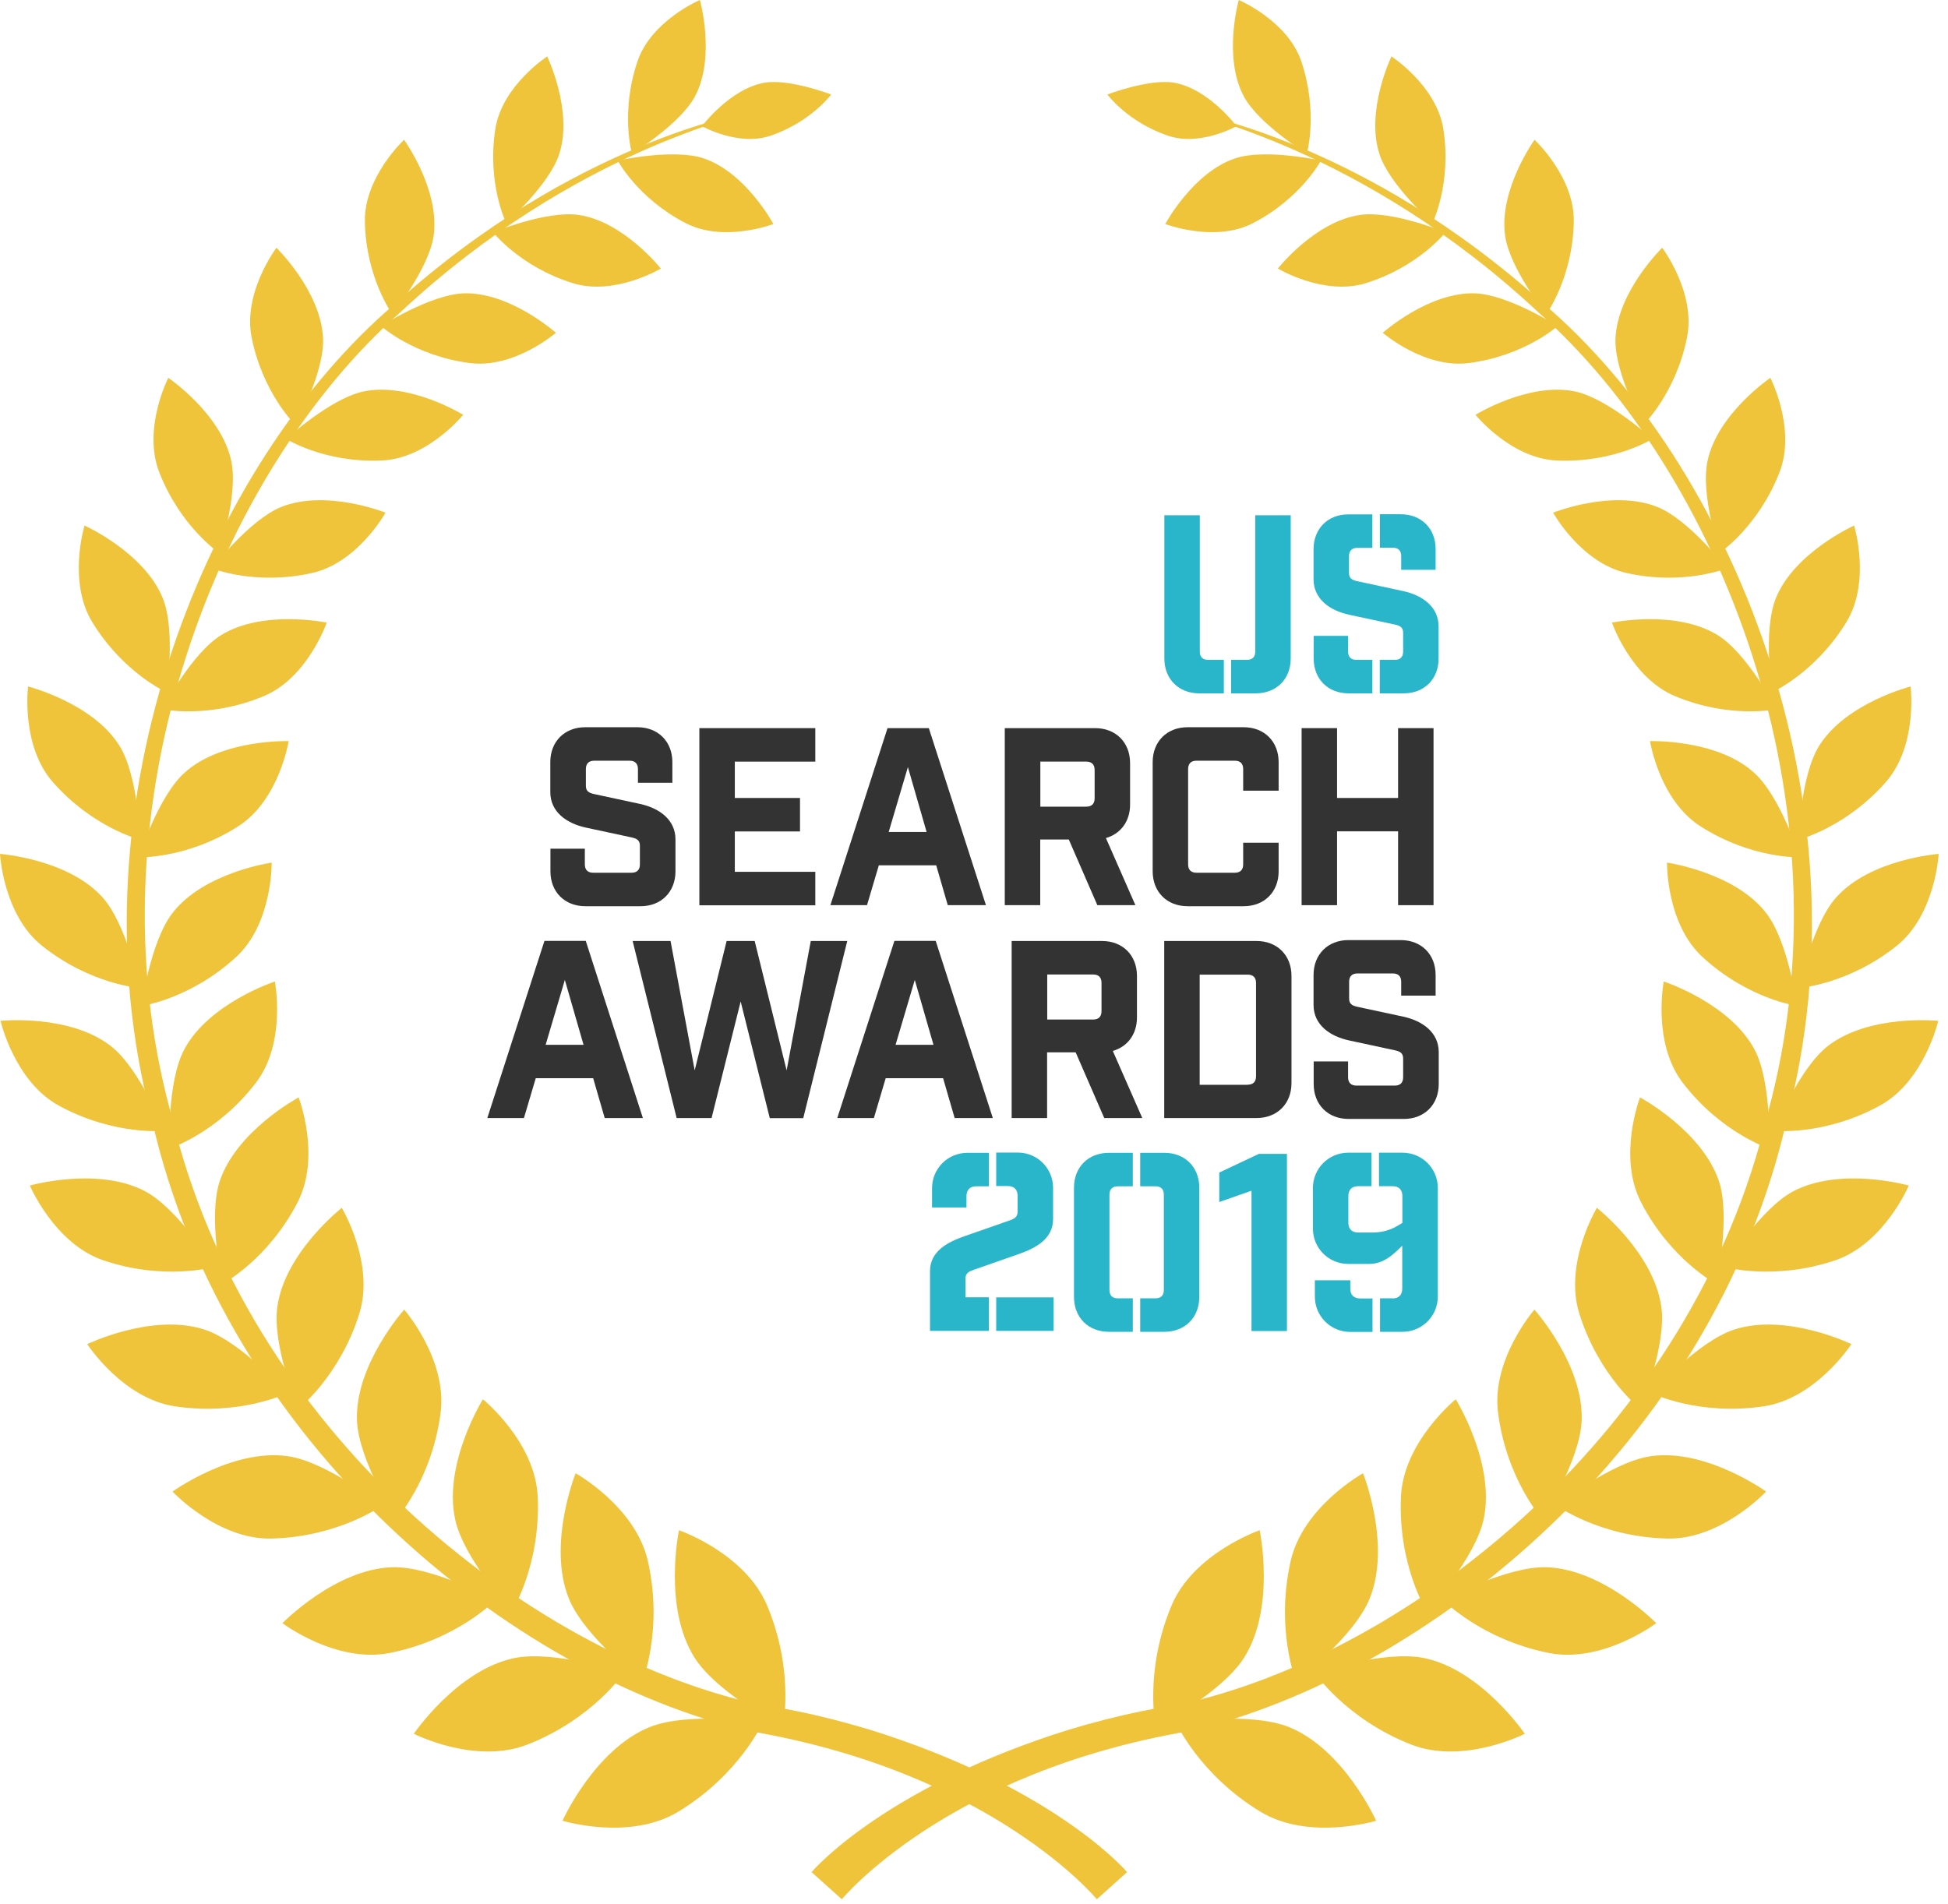 <svg width="133" height="130" viewBox="0 0 133 130" fill="none" xmlns="http://www.w3.org/2000/svg">
<g clip-path="url(#clip0)">
<path d="M74.887 129.697C74.887 129.697 67.768 121.028 51.145 118.21C34.965 114.434 15.39 98.648 10.373 76.481C4.557 54.527 14.344 31.571 26.862 20.837C39.292 9.572 50.941 7.826 50.711 7.676C50.994 8.012 39.443 10.024 27.323 21.334C15.107 32.129 5.807 54.784 11.702 76.153C16.827 97.736 35.985 112.847 51.641 116.357C55.392 116.933 58.734 117.829 61.659 118.874C72.706 122.792 76.952 127.844 76.952 127.844L74.887 129.697Z" fill="#EFC43A"/>
<path d="M57.475 129.697C57.475 129.697 64.594 121.028 81.217 118.21C97.396 114.434 116.962 98.648 121.989 76.481C127.805 54.527 118.017 31.571 105.499 20.837C93.07 9.572 81.421 7.826 81.66 7.676C81.376 8.012 92.928 10.024 105.038 21.334C117.255 32.129 126.555 54.784 120.659 76.153C115.535 97.736 96.368 112.847 80.72 116.357C76.97 116.933 73.628 117.829 70.702 118.874C59.656 122.792 55.409 127.844 55.409 127.844L57.475 129.697Z" fill="#EFC43A"/>
<path d="M46.358 104.498C46.358 104.498 50.888 106.058 52.386 109.666C54.266 114.177 53.45 117.962 53.45 117.962C53.45 117.962 48.911 115.604 47.395 113.158C45.258 109.719 46.358 104.498 46.358 104.498Z" fill="#EFC43A"/>
<path d="M38.405 124.334C38.405 124.334 42.989 125.743 46.331 123.705C50.507 121.161 52.076 117.625 52.076 117.625C52.076 117.625 47.014 116.862 44.345 117.944C40.595 119.468 38.405 124.334 38.405 124.334Z" fill="#EFC43A"/>
<path d="M39.301 100.607C39.301 100.607 43.405 102.885 44.239 106.625C45.285 111.305 43.858 114.815 43.858 114.815C43.858 114.815 39.877 111.766 38.831 109.143C37.359 105.455 39.301 100.607 39.301 100.607Z" fill="#EFC43A"/>
<path d="M28.254 118.396C28.254 118.396 32.439 120.532 36.012 119.132C40.471 117.385 42.59 114.239 42.59 114.239C42.59 114.239 37.838 112.644 35.072 113.237C31.189 114.071 28.254 118.396 28.254 118.396Z" fill="#EFC43A"/>
<path d="M32.971 95.555C32.971 95.555 36.544 98.454 36.712 102.203C36.925 106.891 34.948 110.038 34.948 110.038C34.948 110.038 31.623 106.422 31.065 103.709C30.267 99.907 32.971 95.555 32.971 95.555Z" fill="#EFC43A"/>
<path d="M19.282 110.844C19.282 110.844 22.953 113.618 26.641 112.874C31.242 111.943 33.822 109.275 33.822 109.275C33.822 109.275 29.504 106.927 26.738 107.024C22.855 107.175 19.282 110.844 19.282 110.844Z" fill="#EFC43A"/>
<path d="M27.598 89.431C27.598 89.431 30.559 92.834 30.081 96.486C29.486 101.05 27.049 103.745 27.049 103.745C27.049 103.745 24.46 99.686 24.371 96.973C24.247 93.171 27.598 89.431 27.598 89.431Z" fill="#EFC43A"/>
<path d="M11.782 101.857C11.782 101.857 14.858 105.154 18.538 105.065C23.139 104.95 26.082 102.814 26.082 102.814C26.082 102.814 22.314 99.809 19.628 99.437C15.851 98.914 11.782 101.857 11.782 101.857Z" fill="#EFC43A"/>
<path d="M23.334 82.482C23.334 82.482 25.612 86.267 24.531 89.714C23.183 94.013 20.364 96.211 20.364 96.211C20.364 96.211 18.555 91.859 18.937 89.227C19.46 85.522 23.334 82.482 23.334 82.482Z" fill="#EFC43A"/>
<path d="M5.958 91.789C5.958 91.789 8.36 95.493 11.933 96.034C16.392 96.708 19.593 95.139 19.593 95.139C19.593 95.139 16.472 91.602 13.937 90.787C10.382 89.644 5.958 91.789 5.958 91.789Z" fill="#EFC43A"/>
<path d="M20.391 74.939C20.391 74.939 21.942 78.981 20.311 82.118C18.281 86.045 15.187 87.676 15.187 87.676C15.187 87.676 14.185 83.164 14.992 80.692C16.135 77.217 20.391 74.939 20.391 74.939Z" fill="#EFC43A"/>
<path d="M2.039 80.957C2.039 80.957 3.724 84.946 7.075 86.072C11.259 87.481 14.619 86.515 14.619 86.515C14.619 86.515 12.208 82.571 9.903 81.347C6.676 79.646 2.039 80.957 2.039 80.957Z" fill="#EFC43A"/>
<path d="M18.768 67.024C18.768 67.024 19.575 71.19 17.474 73.938C14.841 77.376 11.578 78.431 11.578 78.431C11.578 78.431 11.374 73.902 12.589 71.651C14.273 68.496 18.768 67.024 18.768 67.024Z" fill="#EFC43A"/>
<path d="M0.036 69.71C0.036 69.71 0.984 73.849 4.025 75.506C7.828 77.58 11.233 77.217 11.233 77.217C11.233 77.217 9.575 72.998 7.562 71.429C4.734 69.231 0.036 69.71 0.036 69.71Z" fill="#EFC43A"/>
<path d="M18.547 58.906C18.547 58.906 18.617 63.062 16.117 65.358C12.988 68.23 9.672 68.691 9.672 68.691C9.672 68.691 10.248 64.294 11.8 62.318C13.954 59.561 18.547 58.906 18.547 58.906Z" fill="#EFC43A"/>
<path d="M0 58.312C0 58.312 0.213 62.468 2.872 64.587C6.188 67.237 9.539 67.467 9.539 67.467C9.539 67.467 8.662 63.115 6.986 61.263C4.619 58.648 0 58.312 0 58.312Z" fill="#EFC43A"/>
<path d="M19.708 50.609C19.708 50.609 19.07 54.633 16.268 56.424C12.766 58.666 9.477 58.542 9.477 58.542C9.477 58.542 10.78 54.394 12.616 52.754C15.169 50.459 19.708 50.609 19.708 50.609Z" fill="#EFC43A"/>
<path d="M1.915 46.878C1.915 46.878 1.41 50.92 3.617 53.419C6.365 56.539 9.557 57.337 9.557 57.337C9.557 57.337 9.451 52.985 8.147 50.911C6.312 47.995 1.915 46.878 1.915 46.878Z" fill="#EFC43A"/>
<path d="M22.305 42.517C22.305 42.517 21.011 46.293 17.997 47.543C14.229 49.111 11.082 48.429 11.082 48.429C11.082 48.429 13.05 44.644 15.089 43.377C17.953 41.604 22.305 42.517 22.305 42.517Z" fill="#EFC43A"/>
<path d="M5.771 35.888C5.771 35.888 4.601 39.708 6.303 42.491C8.431 45.965 11.374 47.277 11.374 47.277C11.374 47.277 12.013 43.058 11.108 40.833C9.832 37.713 5.771 35.888 5.771 35.888Z" fill="#EFC43A"/>
<path d="M26.322 35.01C26.322 35.01 24.424 38.431 21.304 39.131C17.403 40 14.477 38.812 14.477 38.812C14.477 38.812 17.022 35.497 19.203 34.62C22.27 33.388 26.322 35.01 26.322 35.01Z" fill="#EFC43A"/>
<path d="M11.49 25.801C11.49 25.801 9.708 29.284 10.878 32.262C12.332 35.985 14.956 37.749 14.956 37.749C14.956 37.749 16.286 33.787 15.79 31.482C15.098 28.247 11.49 25.801 11.49 25.801Z" fill="#EFC43A"/>
<path d="M31.623 28.327C31.623 28.327 29.212 31.305 26.073 31.447C22.164 31.624 19.54 29.976 19.54 29.976C19.54 29.976 22.563 27.21 24.814 26.732C27.988 26.076 31.623 28.327 31.623 28.327Z" fill="#EFC43A"/>
<path d="M18.875 16.92C18.875 16.92 16.561 19.978 17.181 23.053C17.953 26.891 20.187 29.036 20.187 29.036C20.187 29.036 22.146 25.438 22.057 23.133C21.933 19.898 18.875 16.92 18.875 16.92Z" fill="#EFC43A"/>
<path d="M37.953 22.726C37.953 22.726 35.116 25.189 32.066 24.791C28.263 24.294 26.011 22.265 26.011 22.265C26.011 22.265 29.398 20.111 31.659 20.031C34.824 19.934 37.953 22.726 37.953 22.726Z" fill="#EFC43A"/>
<path d="M27.589 9.546C27.589 9.546 24.832 12.107 24.912 15.174C25.001 19.012 26.791 21.458 26.791 21.458C26.791 21.458 29.3 18.32 29.611 16.078C30.036 12.94 27.589 9.546 27.589 9.546Z" fill="#EFC43A"/>
<path d="M45.117 18.338C45.117 18.338 41.96 20.235 39.088 19.331C35.497 18.205 33.671 15.865 33.671 15.865C33.671 15.865 37.306 14.358 39.505 14.677C42.572 15.121 45.117 18.338 45.117 18.338Z" fill="#EFC43A"/>
<path d="M37.359 3.855C37.359 3.855 34.265 5.859 33.813 8.837C33.246 12.55 34.558 15.227 34.558 15.227C34.558 15.227 37.51 12.621 38.184 10.512C39.141 7.551 37.359 3.855 37.359 3.855Z" fill="#EFC43A"/>
<path d="M52.803 15.298C52.803 15.298 49.434 16.592 46.81 15.236C43.538 13.543 42.173 10.964 42.173 10.964C42.173 10.964 45.932 10.131 48.007 10.804C50.906 11.753 52.803 15.298 52.803 15.298Z" fill="#EFC43A"/>
<path d="M47.785 0C47.785 0 44.46 1.409 43.521 4.201C42.342 7.693 43.148 10.494 43.148 10.494C43.148 10.494 46.446 8.482 47.457 6.568C48.875 3.873 47.785 0 47.785 0Z" fill="#EFC43A"/>
<path d="M47.927 8.615C47.927 8.615 50.418 10.024 52.626 9.262C55.383 8.314 56.748 6.453 56.748 6.453C56.748 6.453 53.902 5.362 52.2 5.646C49.833 6.063 47.927 8.615 47.927 8.615Z" fill="#EFC43A"/>
<path d="M86.004 104.498C86.004 104.498 81.474 106.058 79.975 109.666C78.096 114.177 78.912 117.962 78.912 117.962C78.912 117.962 83.451 115.604 84.967 113.158C87.103 109.719 86.004 104.498 86.004 104.498Z" fill="#EFC43A"/>
<path d="M93.957 124.334C93.957 124.334 89.373 125.743 86.031 123.705C81.864 121.161 80.286 117.625 80.286 117.625C80.286 117.625 85.348 116.862 88.017 117.944C91.767 119.468 93.957 124.334 93.957 124.334Z" fill="#EFC43A"/>
<path d="M93.061 100.607C93.061 100.607 88.947 102.885 88.114 106.625C87.068 111.305 88.495 114.815 88.495 114.815C88.495 114.815 92.476 111.766 93.522 109.143C95.002 105.455 93.061 100.607 93.061 100.607Z" fill="#EFC43A"/>
<path d="M104.107 118.396C104.107 118.396 99.923 120.532 96.35 119.132C91.891 117.385 89.772 114.239 89.772 114.239C89.772 114.239 94.524 112.644 97.29 113.237C101.164 114.071 104.107 118.396 104.107 118.396Z" fill="#EFC43A"/>
<path d="M99.391 95.555C99.391 95.555 95.818 98.454 95.65 102.203C95.437 106.891 97.414 110.038 97.414 110.038C97.414 110.038 100.738 106.422 101.306 103.709C102.095 99.907 99.391 95.555 99.391 95.555Z" fill="#EFC43A"/>
<path d="M113.079 110.844C113.079 110.844 109.409 113.618 105.721 112.874C101.12 111.943 98.54 109.275 98.54 109.275C98.54 109.275 102.857 106.927 105.623 107.024C109.506 107.175 113.079 110.844 113.079 110.844Z" fill="#EFC43A"/>
<path d="M104.763 89.431C104.763 89.431 101.802 92.834 102.281 96.486C102.875 101.05 105.313 103.745 105.313 103.745C105.313 103.745 107.902 99.686 107.99 96.973C108.115 93.171 104.763 89.431 104.763 89.431Z" fill="#EFC43A"/>
<path d="M120.579 101.857C120.579 101.857 117.503 105.154 113.824 105.065C109.223 104.95 106.279 102.814 106.279 102.814C106.279 102.814 110.047 99.809 112.733 99.437C116.501 98.914 120.579 101.857 120.579 101.857Z" fill="#EFC43A"/>
<path d="M109.028 82.482C109.028 82.482 106.749 86.266 107.831 89.714C109.178 94.013 111.998 96.211 111.998 96.211C111.998 96.211 113.806 91.859 113.425 89.227C112.902 85.522 109.028 82.482 109.028 82.482Z" fill="#EFC43A"/>
<path d="M126.404 91.788C126.404 91.788 124.001 95.493 120.429 96.034C115.969 96.707 112.769 95.139 112.769 95.139C112.769 95.139 115.89 91.602 118.425 90.787C121.98 89.643 126.404 91.788 126.404 91.788Z" fill="#EFC43A"/>
<path d="M111.971 74.939C111.971 74.939 110.42 78.981 112.051 82.118C114.081 86.045 117.175 87.676 117.175 87.676C117.175 87.676 118.177 83.164 117.37 80.692C116.226 77.217 111.971 74.939 111.971 74.939Z" fill="#EFC43A"/>
<path d="M130.323 80.957C130.323 80.957 128.638 84.946 125.278 86.072C121.085 87.481 117.734 86.515 117.734 86.515C117.734 86.515 120.145 82.571 122.441 81.347C125.686 79.646 130.323 80.957 130.323 80.957Z" fill="#EFC43A"/>
<path d="M113.593 67.024C113.593 67.024 112.787 71.19 114.888 73.938C117.521 77.376 120.783 78.431 120.783 78.431C120.783 78.431 120.987 73.902 119.781 71.651C118.088 68.496 113.593 67.024 113.593 67.024Z" fill="#EFC43A"/>
<path d="M132.335 69.71C132.335 69.71 131.386 73.849 128.337 75.506C124.533 77.58 121.129 77.217 121.129 77.217C121.129 77.217 122.787 72.998 124.799 71.429C127.627 69.231 132.335 69.71 132.335 69.71Z" fill="#EFC43A"/>
<path d="M113.815 58.906C113.815 58.906 113.744 63.062 116.244 65.358C119.365 68.23 122.689 68.691 122.689 68.691C122.689 68.691 122.113 64.294 120.562 62.318C118.399 59.561 113.815 58.906 113.815 58.906Z" fill="#EFC43A"/>
<path d="M132.362 58.312C132.362 58.312 132.149 62.468 129.498 64.587C126.182 67.237 122.831 67.467 122.831 67.467C122.831 67.467 123.709 63.115 125.385 61.263C127.743 58.648 132.362 58.312 132.362 58.312Z" fill="#EFC43A"/>
<path d="M112.654 50.609C112.654 50.609 113.292 54.633 116.093 56.424C119.595 58.666 122.884 58.542 122.884 58.542C122.884 58.542 121.581 54.394 119.746 52.754C117.193 50.459 112.654 50.609 112.654 50.609Z" fill="#EFC43A"/>
<path d="M130.447 46.878C130.447 46.878 130.952 50.92 128.745 53.419C125.996 56.539 122.805 57.337 122.805 57.337C122.805 57.337 122.911 52.985 124.214 50.911C126.049 47.995 130.447 46.878 130.447 46.878Z" fill="#EFC43A"/>
<path d="M110.056 42.517C110.056 42.517 111.359 46.293 114.374 47.543C118.141 49.111 121.289 48.429 121.289 48.429C121.289 48.429 119.321 44.644 117.282 43.377C114.409 41.604 110.056 42.517 110.056 42.517Z" fill="#EFC43A"/>
<path d="M126.59 35.888C126.59 35.888 127.761 39.708 126.058 42.491C123.931 45.965 120.987 47.277 120.987 47.277C120.987 47.277 120.349 43.058 121.253 40.833C122.53 37.713 126.59 35.888 126.59 35.888Z" fill="#EFC43A"/>
<path d="M106.04 35.01C106.04 35.01 107.937 38.431 111.058 39.131C114.959 40 117.884 38.812 117.884 38.812C117.884 38.812 115.34 35.497 113.159 34.62C110.083 33.388 106.04 35.01 106.04 35.01Z" fill="#EFC43A"/>
<path d="M120.872 25.801C120.872 25.801 122.654 29.284 121.493 32.262C120.039 35.985 117.414 37.749 117.414 37.749C117.414 37.749 116.085 33.787 116.581 31.482C117.264 28.247 120.872 25.801 120.872 25.801Z" fill="#EFC43A"/>
<path d="M100.739 28.327C100.739 28.327 103.15 31.305 106.279 31.447C110.189 31.624 112.813 29.976 112.813 29.976C112.813 29.976 109.79 27.21 107.538 26.732C104.373 26.076 100.739 28.327 100.739 28.327Z" fill="#EFC43A"/>
<path d="M113.487 16.92C113.487 16.92 115.801 19.978 115.18 23.053C114.409 26.891 112.175 29.036 112.175 29.036C112.175 29.036 110.216 25.438 110.295 23.133C110.428 19.898 113.487 16.92 113.487 16.92Z" fill="#EFC43A"/>
<path d="M94.409 22.726C94.409 22.726 97.246 25.189 100.295 24.791C104.099 24.294 106.35 22.265 106.35 22.265C106.35 22.265 102.964 20.111 100.703 20.031C97.529 19.934 94.409 22.726 94.409 22.726Z" fill="#EFC43A"/>
<path d="M104.772 9.546C104.772 9.546 107.529 12.107 107.45 15.174C107.361 19.012 105.57 21.458 105.57 21.458C105.57 21.458 103.061 18.32 102.76 16.078C102.325 12.94 104.772 9.546 104.772 9.546Z" fill="#EFC43A"/>
<path d="M87.245 18.338C87.245 18.338 90.401 20.235 93.274 19.331C96.864 18.205 98.691 15.865 98.691 15.865C98.691 15.865 95.056 14.358 92.857 14.677C89.781 15.121 87.245 18.338 87.245 18.338Z" fill="#EFC43A"/>
<path d="M95.002 3.855C95.002 3.855 98.097 5.859 98.549 8.837C99.116 12.55 97.804 15.227 97.804 15.227C97.804 15.227 94.852 12.621 94.178 10.512C93.221 7.551 95.002 3.855 95.002 3.855Z" fill="#EFC43A"/>
<path d="M79.559 15.298C79.559 15.298 82.937 16.592 85.552 15.236C88.823 13.543 90.189 10.964 90.189 10.964C90.189 10.964 86.43 10.131 84.364 10.804C81.456 11.753 79.559 15.298 79.559 15.298Z" fill="#EFC43A"/>
<path d="M84.577 0C84.577 0 87.91 1.409 88.85 4.201C90.02 7.693 89.222 10.494 89.222 10.494C89.222 10.494 85.933 8.482 84.914 6.568C83.486 3.873 84.577 0 84.577 0Z" fill="#EFC43A"/>
<path d="M84.426 8.615C84.426 8.615 81.935 10.024 79.727 9.262C76.97 8.314 75.605 6.453 75.605 6.453C75.605 6.453 78.46 5.362 80.153 5.646C82.529 6.063 84.426 8.615 84.426 8.615Z" fill="#EFC43A"/>
<path d="M81.882 47.348C80.472 47.348 79.497 46.373 79.497 44.964V35.188H81.917V44.494C81.917 44.866 82.121 45.061 82.484 45.061H83.557V47.348H81.882ZM85.135 45.061C85.508 45.061 85.703 44.857 85.703 44.494V35.188H88.123V44.964C88.123 46.373 87.148 47.348 85.738 47.348H84.054V45.061H85.135Z" fill="#29B6CB"/>
<path d="M95.233 45.061C95.605 45.061 95.8 44.857 95.8 44.494V43.218C95.8 42.845 95.597 42.73 95.233 42.65L92.103 41.977C90.791 41.693 89.683 40.904 89.683 39.557V37.51C89.683 36.1 90.658 35.125 92.068 35.125H93.699V37.412H92.671C92.299 37.412 92.103 37.616 92.103 37.979V39.123C92.103 39.495 92.307 39.61 92.671 39.69L95.8 40.364C97.112 40.647 98.221 41.436 98.221 42.783V44.964C98.221 46.373 97.246 47.348 95.836 47.348H94.205V45.061H95.233ZM92.077 47.348C90.667 47.348 89.692 46.373 89.692 44.964V43.421H92.041V44.494C92.041 44.866 92.245 45.061 92.609 45.061H93.699V47.348H92.077ZM95.632 35.117C97.042 35.117 98.017 36.091 98.017 37.501V38.91H95.667V37.97C95.667 37.598 95.463 37.403 95.1 37.403H94.213V35.117H95.632Z" fill="#29B6CB"/>
<path d="M43.556 52.515C43.556 52.143 43.352 51.948 42.989 51.948H40.569C40.196 51.948 40.001 52.152 40.001 52.515V53.658C40.001 54.031 40.205 54.146 40.569 54.226L43.698 54.899C45.01 55.183 46.118 55.972 46.118 57.319V59.499C46.118 60.909 45.143 61.884 43.733 61.884H39.966C38.556 61.884 37.581 60.909 37.581 59.499V57.957H39.93V59.03C39.93 59.402 40.134 59.597 40.498 59.597H43.122C43.494 59.597 43.689 59.393 43.689 59.03V57.753C43.689 57.381 43.485 57.266 43.122 57.186L39.992 56.513C38.68 56.229 37.572 55.44 37.572 54.093V52.045C37.572 50.636 38.547 49.661 39.957 49.661H43.521C44.93 49.661 45.906 50.636 45.906 52.045V53.455H43.556V52.515Z" fill="#333333"/>
<path d="M55.666 49.723V52.01H50.17V54.492H54.62V56.778H50.17V59.535H55.666V61.822H47.749V49.723H55.666Z" fill="#333333"/>
<path d="M59.195 61.813H56.695L60.596 49.723H63.415L67.316 61.813H64.709L63.92 59.092H60.002L59.195 61.813ZM60.675 56.814H63.264L61.987 52.382L60.675 56.814Z" fill="#333333"/>
<path d="M74.922 61.813L72.972 57.328H71.022V61.813H68.601V49.723H74.772C76.181 49.723 77.156 50.698 77.156 52.107V54.944C77.156 56.087 76.518 56.938 75.507 57.23L77.52 61.813H74.922V61.813ZM74.736 52.577C74.736 52.205 74.532 52.01 74.169 52.01H71.03V55.085H74.169C74.541 55.085 74.736 54.882 74.736 54.518V52.577Z" fill="#333333"/>
<path d="M84.878 52.515C84.878 52.143 84.674 51.948 84.311 51.948H81.687C81.314 51.948 81.119 52.152 81.119 52.515V59.03C81.119 59.402 81.323 59.597 81.687 59.597H84.311C84.683 59.597 84.878 59.393 84.878 59.03V57.55H87.299V59.499C87.299 60.909 86.323 61.884 84.914 61.884H81.084C79.674 61.884 78.699 60.909 78.699 59.499V52.045C78.699 50.636 79.674 49.661 81.084 49.661H84.914C86.323 49.661 87.299 50.636 87.299 52.045V53.995H84.878V52.515Z" fill="#333333"/>
<path d="M88.868 49.723H91.288V54.492H95.455V49.723H97.875V61.813H95.455V56.77H91.288V61.813H88.868V49.723Z" fill="#333333"/>
<path d="M35.772 76.349H33.272L37.173 64.25H39.992L43.893 76.349H41.287L40.498 73.628H36.579L35.772 76.349ZM37.253 71.35H39.842L38.565 66.918L37.253 71.35Z" fill="#333333"/>
<path d="M52.555 76.349L50.569 68.389L48.583 76.349H46.198L43.193 64.259H45.782L47.43 73.096L49.611 64.259H51.526L53.707 73.096L55.356 64.259H57.847L54.842 76.357H52.555V76.349Z" fill="#333333"/>
<path d="M59.665 76.349H57.165L61.066 64.25H63.885L67.785 76.349H65.179L64.39 73.628H60.471L59.665 76.349ZM61.145 71.35H63.734L62.457 66.918L61.145 71.35Z" fill="#333333"/>
<path d="M75.392 76.349L73.442 71.864H71.491V76.349H69.071V64.259H75.241C76.651 64.259 77.626 65.234 77.626 66.643V69.48C77.626 70.623 76.988 71.474 75.977 71.766L77.99 76.349H75.392ZM75.206 67.113C75.206 66.741 75.002 66.546 74.639 66.546H71.5V69.621H74.639C75.011 69.621 75.206 69.418 75.206 69.054V67.113Z" fill="#333333"/>
<path d="M85.791 64.259C87.201 64.259 88.176 65.234 88.176 66.643V73.964C88.176 75.374 87.201 76.349 85.791 76.349H79.488V64.259H85.791ZM85.189 74.071C85.561 74.071 85.756 73.867 85.756 73.503V67.122C85.756 66.75 85.552 66.555 85.189 66.555H81.908V74.08H85.189V74.071Z" fill="#333333"/>
<path d="M95.667 67.042C95.667 66.67 95.463 66.475 95.1 66.475H92.68C92.307 66.475 92.112 66.679 92.112 67.042V68.186C92.112 68.558 92.316 68.673 92.68 68.753L95.809 69.426C97.121 69.71 98.23 70.499 98.23 71.846V74.026C98.23 75.436 97.254 76.411 95.845 76.411H92.077C90.667 76.411 89.692 75.436 89.692 74.026V72.484H92.041V73.566C92.041 73.938 92.245 74.133 92.609 74.133H95.233C95.605 74.133 95.8 73.929 95.8 73.566V72.289C95.8 71.917 95.597 71.802 95.233 71.722L92.103 71.048C90.791 70.765 89.683 69.976 89.683 68.629V66.581C89.683 65.172 90.658 64.197 92.068 64.197H95.632C97.042 64.197 98.017 65.172 98.017 66.581V67.99H95.667V67.042V67.042Z" fill="#333333"/>
<path d="M67.511 90.884H63.495V86.816C63.495 85.469 64.638 84.831 65.915 84.396L68.805 83.386C69.24 83.235 69.479 83.147 69.479 82.712V81.666C69.479 81.232 69.24 80.993 68.805 80.993H68.016V78.706H69.479C70.826 78.706 71.899 79.778 71.899 81.126V83.244C71.899 84.591 70.755 85.229 69.479 85.664L66.589 86.674C66.154 86.825 65.915 86.913 65.915 87.348V88.589H67.511V90.884ZM63.636 81.144C63.636 79.796 64.709 78.724 66.057 78.724H67.52V81.01H66.66C66.225 81.01 65.986 81.25 65.986 81.684V82.455H63.636V81.144ZM68.016 90.884V88.597H71.935V90.884H68.016Z" fill="#29B6CB"/>
<path d="M76.314 81.011C75.942 81.011 75.747 81.215 75.747 81.578V88.092C75.747 88.465 75.951 88.66 76.314 88.66H77.343V90.946H75.711C74.302 90.946 73.326 89.971 73.326 88.562V81.108C73.326 79.699 74.302 78.724 75.711 78.724H77.343V81.011H76.314ZM79.497 78.724C80.906 78.724 81.882 79.699 81.882 81.108V88.562C81.882 89.971 80.906 90.946 79.497 90.946H77.848V88.66H78.894C79.266 88.66 79.461 88.456 79.461 88.092V81.578C79.461 81.206 79.257 81.011 78.894 81.011H77.848V78.724H79.497Z" fill="#29B6CB"/>
<path d="M85.446 81.312L83.247 82.083V80.071L85.951 78.795H87.866V90.893H85.446V81.312V81.312Z" fill="#29B6CB"/>
<path d="M95.065 88.669C95.499 88.669 95.738 88.438 95.738 87.995V85.07L95.401 85.389C95.029 85.744 94.391 86.311 93.487 86.311H92.059C90.712 86.311 89.639 85.239 89.639 83.891V81.135C89.639 79.788 90.712 78.715 92.059 78.715H93.637V81.002H92.733C92.299 81.002 92.059 81.241 92.059 81.675V83.492C92.059 83.927 92.299 84.166 92.733 84.166H93.726C94.196 84.166 94.816 84.069 95.41 83.714L95.747 83.51V81.675C95.747 81.241 95.508 81.002 95.073 81.002H94.151V78.715H95.747C97.095 78.715 98.168 79.788 98.168 81.135V88.527C98.168 89.874 97.095 90.947 95.747 90.947H94.222V88.66H95.065V88.669ZM92.192 90.955C90.845 90.955 89.772 89.883 89.772 88.536V87.428H92.192V87.995C92.192 88.429 92.431 88.669 92.866 88.669H93.708V90.955H92.192Z" fill="#29B6CB"/>
</g>
<defs>
<clipPath id="clip0">
<path d="M0 0H132.362V129.697H0V0Z" fill="white"/>
</clipPath>
</defs>
</svg>
